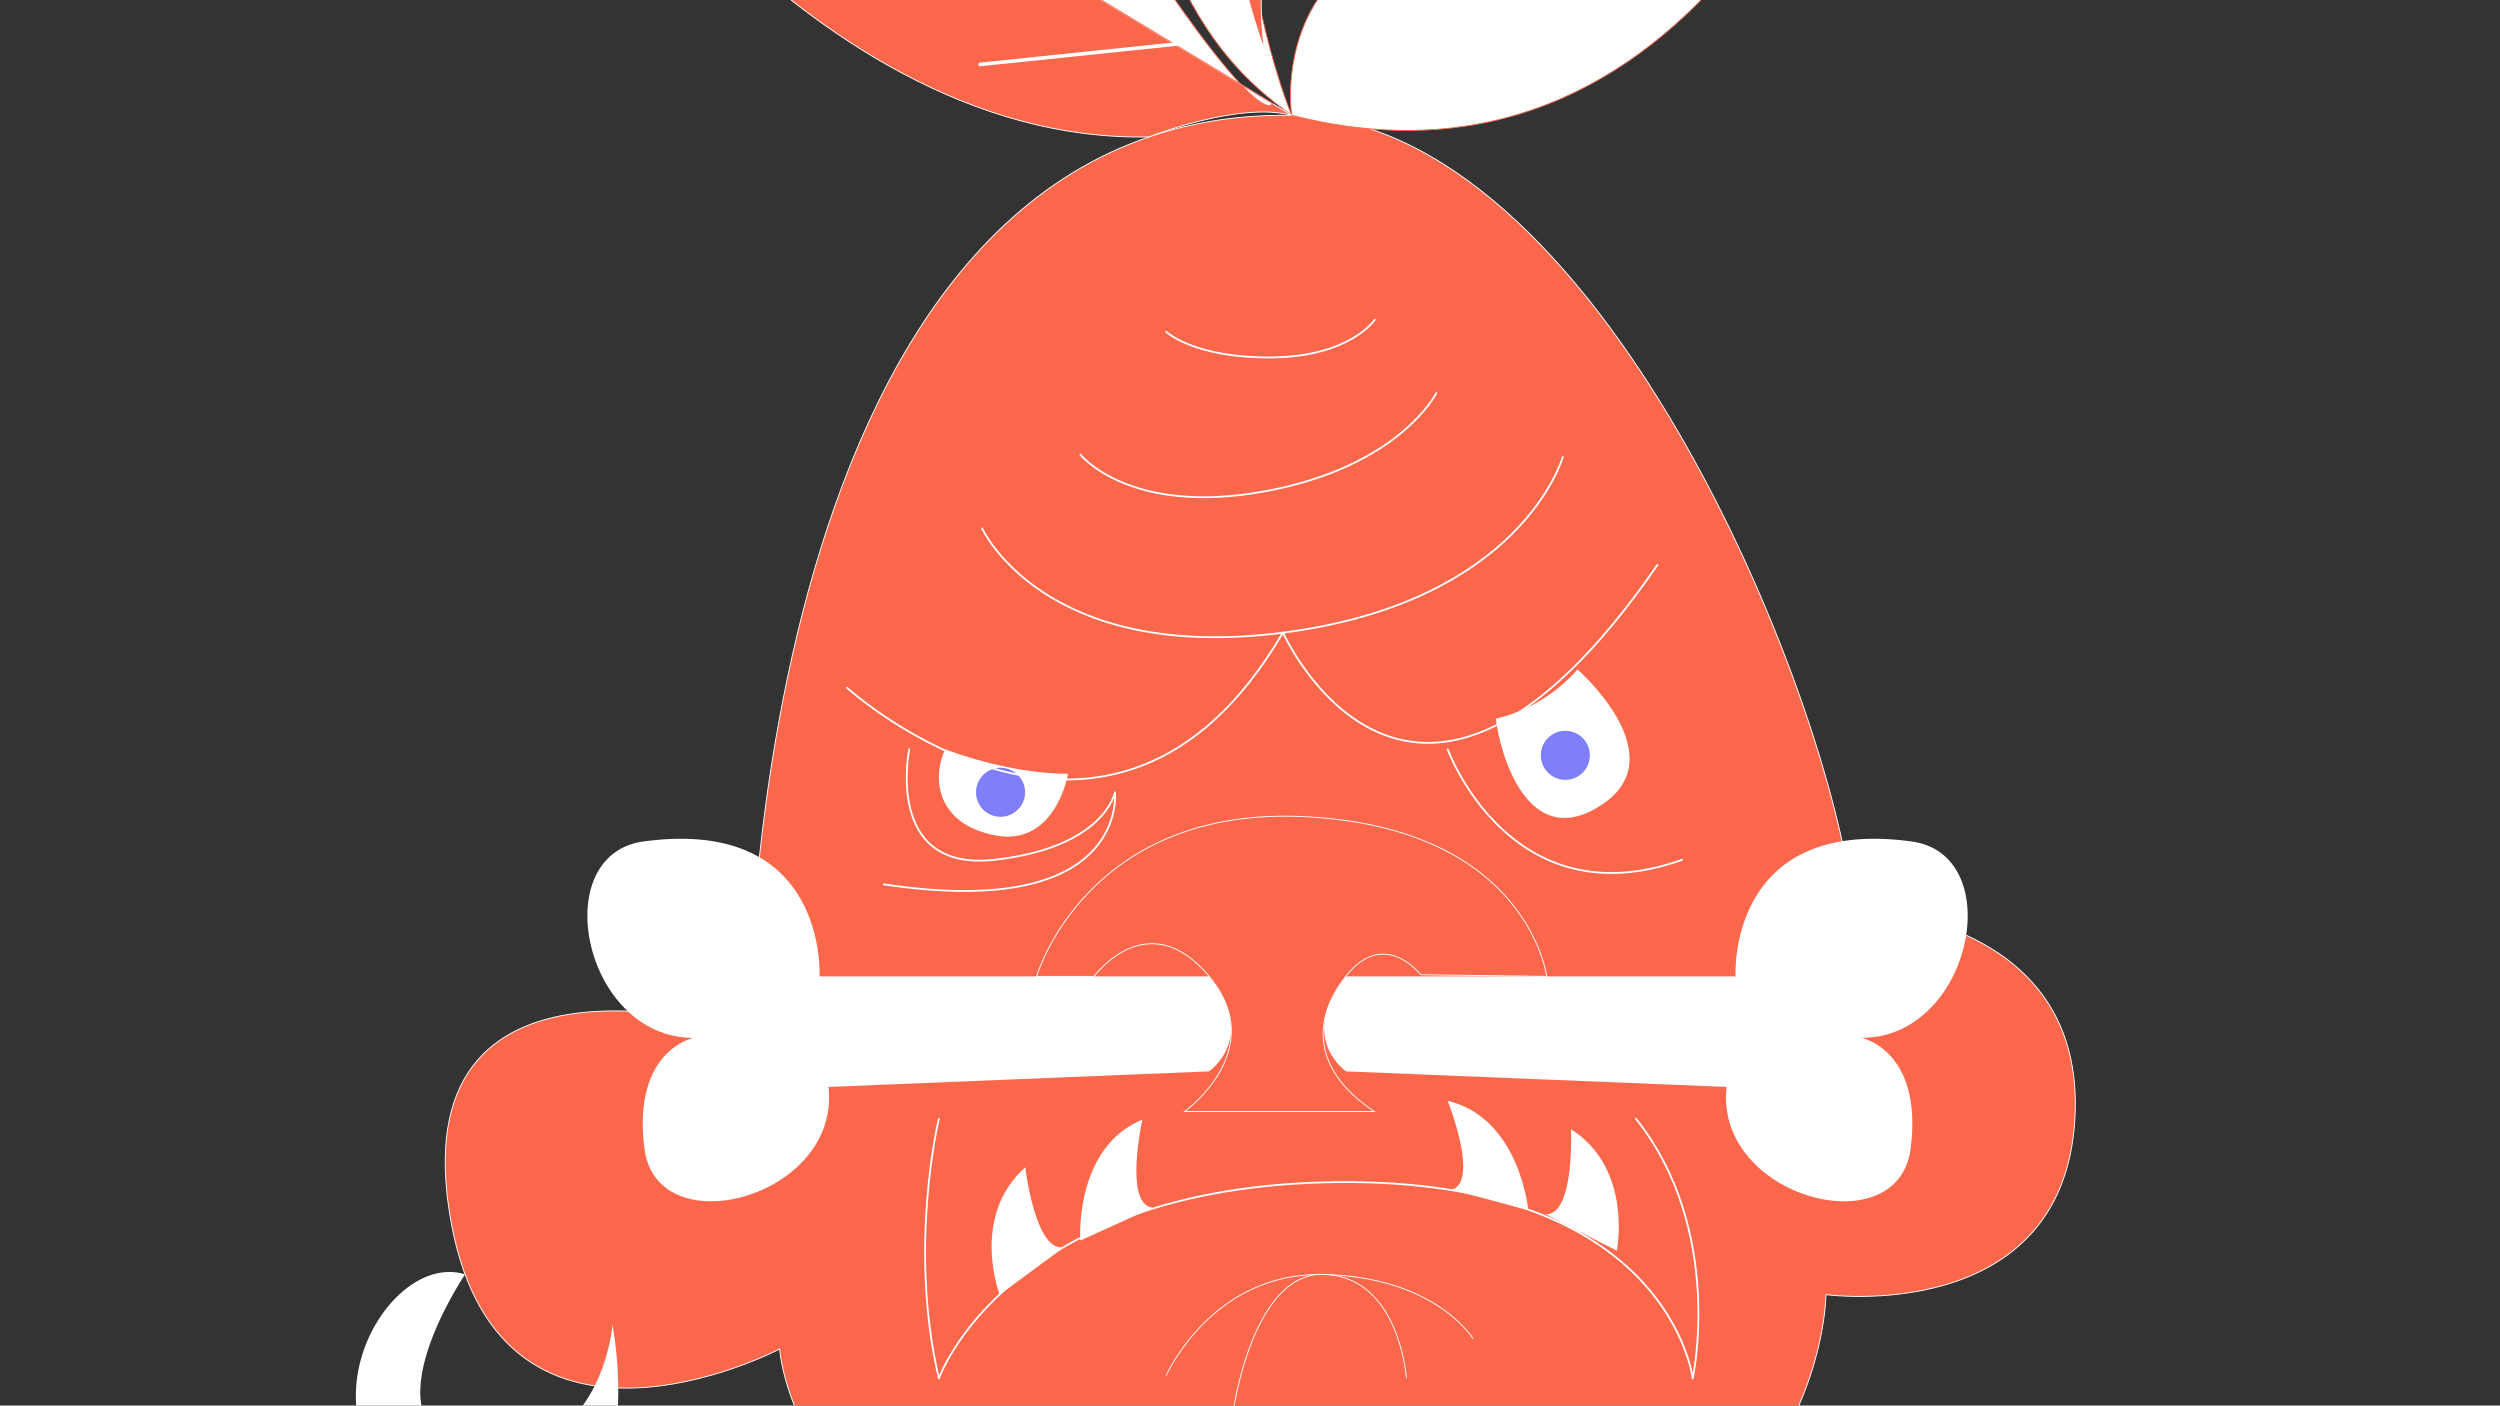 <?xml version="1.0" encoding="utf-8"?>
<!-- Generator: Adobe Illustrator 25.0.1, SVG Export Plug-In . SVG Version: 6.00 Build 0)  -->
<svg version="1.1" id="Calque_1" xmlns="http://www.w3.org/2000/svg" xmlns:xlink="http://www.w3.org/1999/xlink" x="0px" y="0px"
	 viewBox="0 0 1366 768" style="enable-background:new 0 0 1366 768;" xml:space="preserve">
<rect x="0" y="0" width="1366" height="768" fill="#333333" stroke="none"/>
<style type="text/css">
	.st0{fill:#FA674B;stroke:#FFFFFF;stroke-width:0.5;stroke-miterlimit:10;}
	.st1{fill:#FFFFFF;}
	.st2{fill:#7F7FF9;}
	.st3{fill:none;stroke:#FFFFFF;stroke-linecap:round;stroke-linejoin:round;stroke-miterlimit:10;}
	.st4{fill:none;stroke:#FFFFFF;stroke-width:0.5;stroke-miterlimit:10;}
	.st5{fill:#FFFFFF;stroke:#FA674B;stroke-width:0.5;stroke-miterlimit:10;}
	.st6{fill:none;stroke:#FFFFFF;stroke-width:2;stroke-linecap:round;stroke-miterlimit:10;}
</style>
<g>
	<path class="st0" d="M705.8,63c166.2,2.4,293.7,312.9,307.1,433.6c0,0,127.6,2,120.8,115.1c-6.8,113.1-136,95.7-136,95.7
		s-0.3,192-281,191.8C436,899.1,426,737.1,426,737.1s-156.6,82.2-180.6-75.8c-24.1-158,163.8-97.6,163.8-97.6S405.4,58.7,705.8,63z"
		/>
	<path class="st1" d="M817.3,392.6c0,0,24.5-4,44.7-26.8c0,0,53.7,47,13.4,73.8C835.2,466.4,819.7,412.7,817.3,392.6z"/>
	<path class="st1" d="M660.7,533.5H447.8c0,0,4.9-87.2-95.7-73.8c-53.7,6.7-33.6,107.4,26.8,107.4c0,0-33.6,6.7-26.8,60.4
		c6.7,53.7,107.4,26.8,100.6-33.6l207.9-8.5C660.7,585.3,687.6,567.1,660.7,533.5z"/>
	<path class="st1" d="M735.4,533.5h212.9c0,0-4.9-87.2,95.7-73.8c53.7,6.7,33.6,107.4-26.8,107.4c0,0,33.6,6.7,26.8,60.4
		c-6.7,53.7-107.4,26.8-100.6-33.6l-207.9-8.5C735.4,585.3,708.6,567.1,735.4,533.5z"/>
	<path class="st0" d="M647.3,607.3c0,0,47-33.6,13.4-73.8c-33.6-40.2-62.9,0-62.9,0h-31.4c0,0,27.2-93.9,147.9-87.2
		c120.8,6.7,130.8,87.2,130.8,87.2l-68.8-0.9c0,0-19.9-25.9-41,0.9c-21,26.8-14.8,53.7,15.6,73.8H647.3z"/>
	<path class="st1" d="M516.5,409.4c0,0,33.6,13.4,67.1,13.4c0,0-6.7,40.2-40.2,33.6C509.8,449.6,509.8,422.8,516.5,409.4z"/>
	<circle class="st2" cx="546.7" cy="432.9" r="13.4"/>
	<circle class="st2" cx="855.3" cy="412.7" r="13.4"/>
	<path class="st3" d="M462.8,375.8c0,0,144.3,130.8,238.2-30.2c0,0,70.5,157.7,204.6-36.9"/>
	<path class="st3" d="M536.6,288.7c0,0,33.6,73.8,164.4,57c130.8-16.8,152.9-96,152.9-96"/>
	<path class="st3" d="M590.3,248.4c0,0,26.8,33.6,100.6,20.1c73.8-13.4,93.9-53.7,93.9-53.7"/>
	<path class="st3" d="M637.2,181.3c0,0,15.3,14.5,58,14c42.6-0.5,56-20.6,56-20.6"/>
	<path class="st3" d="M496.8,409.4c0,0-13.9,67.1,46.5,60.4c60.4-6.7,65.9-36.9,65.9-36.9s7.9,70.5-126.3,50.3"/>
	<path class="st3" d="M791,409.4c0,0,34.1,93.9,128.1,60.4"/>
	<path class="st3" d="M513,611.3c0,0-16.9,69.8,0,141.9c0,0,37.1-105.6,218.2-107.3c181.1-1.7,193.7,107.3,193.7,107.3
		s17.6-80.8-31-141.9"/>
	<path class="st1" d="M546.2,707.4c0,0-16.3-42.5,14-69.6c0,0,5.6,47.2,21.3,43.6L546.2,707.4z"/>
	<path class="st1" d="M590.3,677.8c0,0-3.6-50.5,33.9-66.1c0,0-10.3,46.4,5.6,48.2L590.3,677.8z"/>
	<path class="st1" d="M883.4,683.4c0,0,9.1-44.6-25-66.4c0,0,2.1,47.5-14,46.4L883.4,683.4z"/>
	<path class="st1" d="M835.1,661.3c0,0-4.7-50.5-44.1-59.8c0,0,17.6,44.1,2.2,48.5L835.1,661.3z"/>
	<path class="st4" d="M637.2,751.6c0,0,24.9-56.7,86.3-55.2c61.3,1.5,81.4,35.1,81.4,35.1"/>
	<path class="st4" d="M672.7,777.9c0,0,9.7-83.1,50.9-81.6c41.2,1.5,44.9,56.9,44.9,56.9"/>
	<path class="st1" d="M254.1,696.3c0,0-59.7,88.7,7.4,95.5s73.2-67.9,73.2-67.9s27.4,141.7-79.9,108.1
		C147.5,798.5,206.5,681.4,254.1,696.3z"/>
	<path class="st5" d="M705.8,63c0,0-68.9-160.4,0-391.6C774.8-560,751.3-690,751.3-690S602.9-333.6,607.1-217.9
		C613.8-30,657.1,28.5,705.8,63z"/>
	<path class="st0" d="M751.3-690c0,0,104,217.2,57,411.7S675.7-88,690.9,27c0,0-61.8-156.2,4.3-328
		C761.4-472.8,754.6-672.4,751.3-690z"/>
	<line class="st6" x1="697.6" y1="-409.1" x2="801.6" y2="-486.2"/>
	<line class="st6" x1="699.6" y1="-373.4" x2="803.6" y2="-450.6"/>
	<polygon class="st1" points="640.6,-231.3 818.1,-336.6 808.3,-278.3 660.7,-197.7 	"/>
	<path class="st5" d="M385.7-130.7l-84.9-19l-91.9-163.8l136.6,129.2C345.4-184.4,379-157.5,385.7-130.7z"/>
	<path class="st0" d="M291.7-157.5c0,0,142.2,236.5,336.1,232.3c0,0,49.3-19.5,78-11.8L385.7-130.7L291.7-157.5z"/>
	<path class="st5" d="M345.4-184.4c0,0,211.3,57,278.4,157.7c67.1,100.6,71.4,83.2,71.4,83.2L385.7-130.7L345.4-184.4z"/>
	<line class="st6" x1="372.3" y1="-70.3" x2="466.6" y2="-81.7"/>
	<line class="st6" x1="414.9" y1="-52.1" x2="509.2" y2="-63.4"/>
	<line class="st6" x1="535.6" y1="35.2" x2="647.3" y2="23.6"/>
	<path class="st5" d="M705.8,63c0,0-11.6-72.9,62.2-99.7s207.4,0,254.7-120.8C1022.7-157.5,938.8,122.4,705.8,63z"/>
</g>
</svg>
